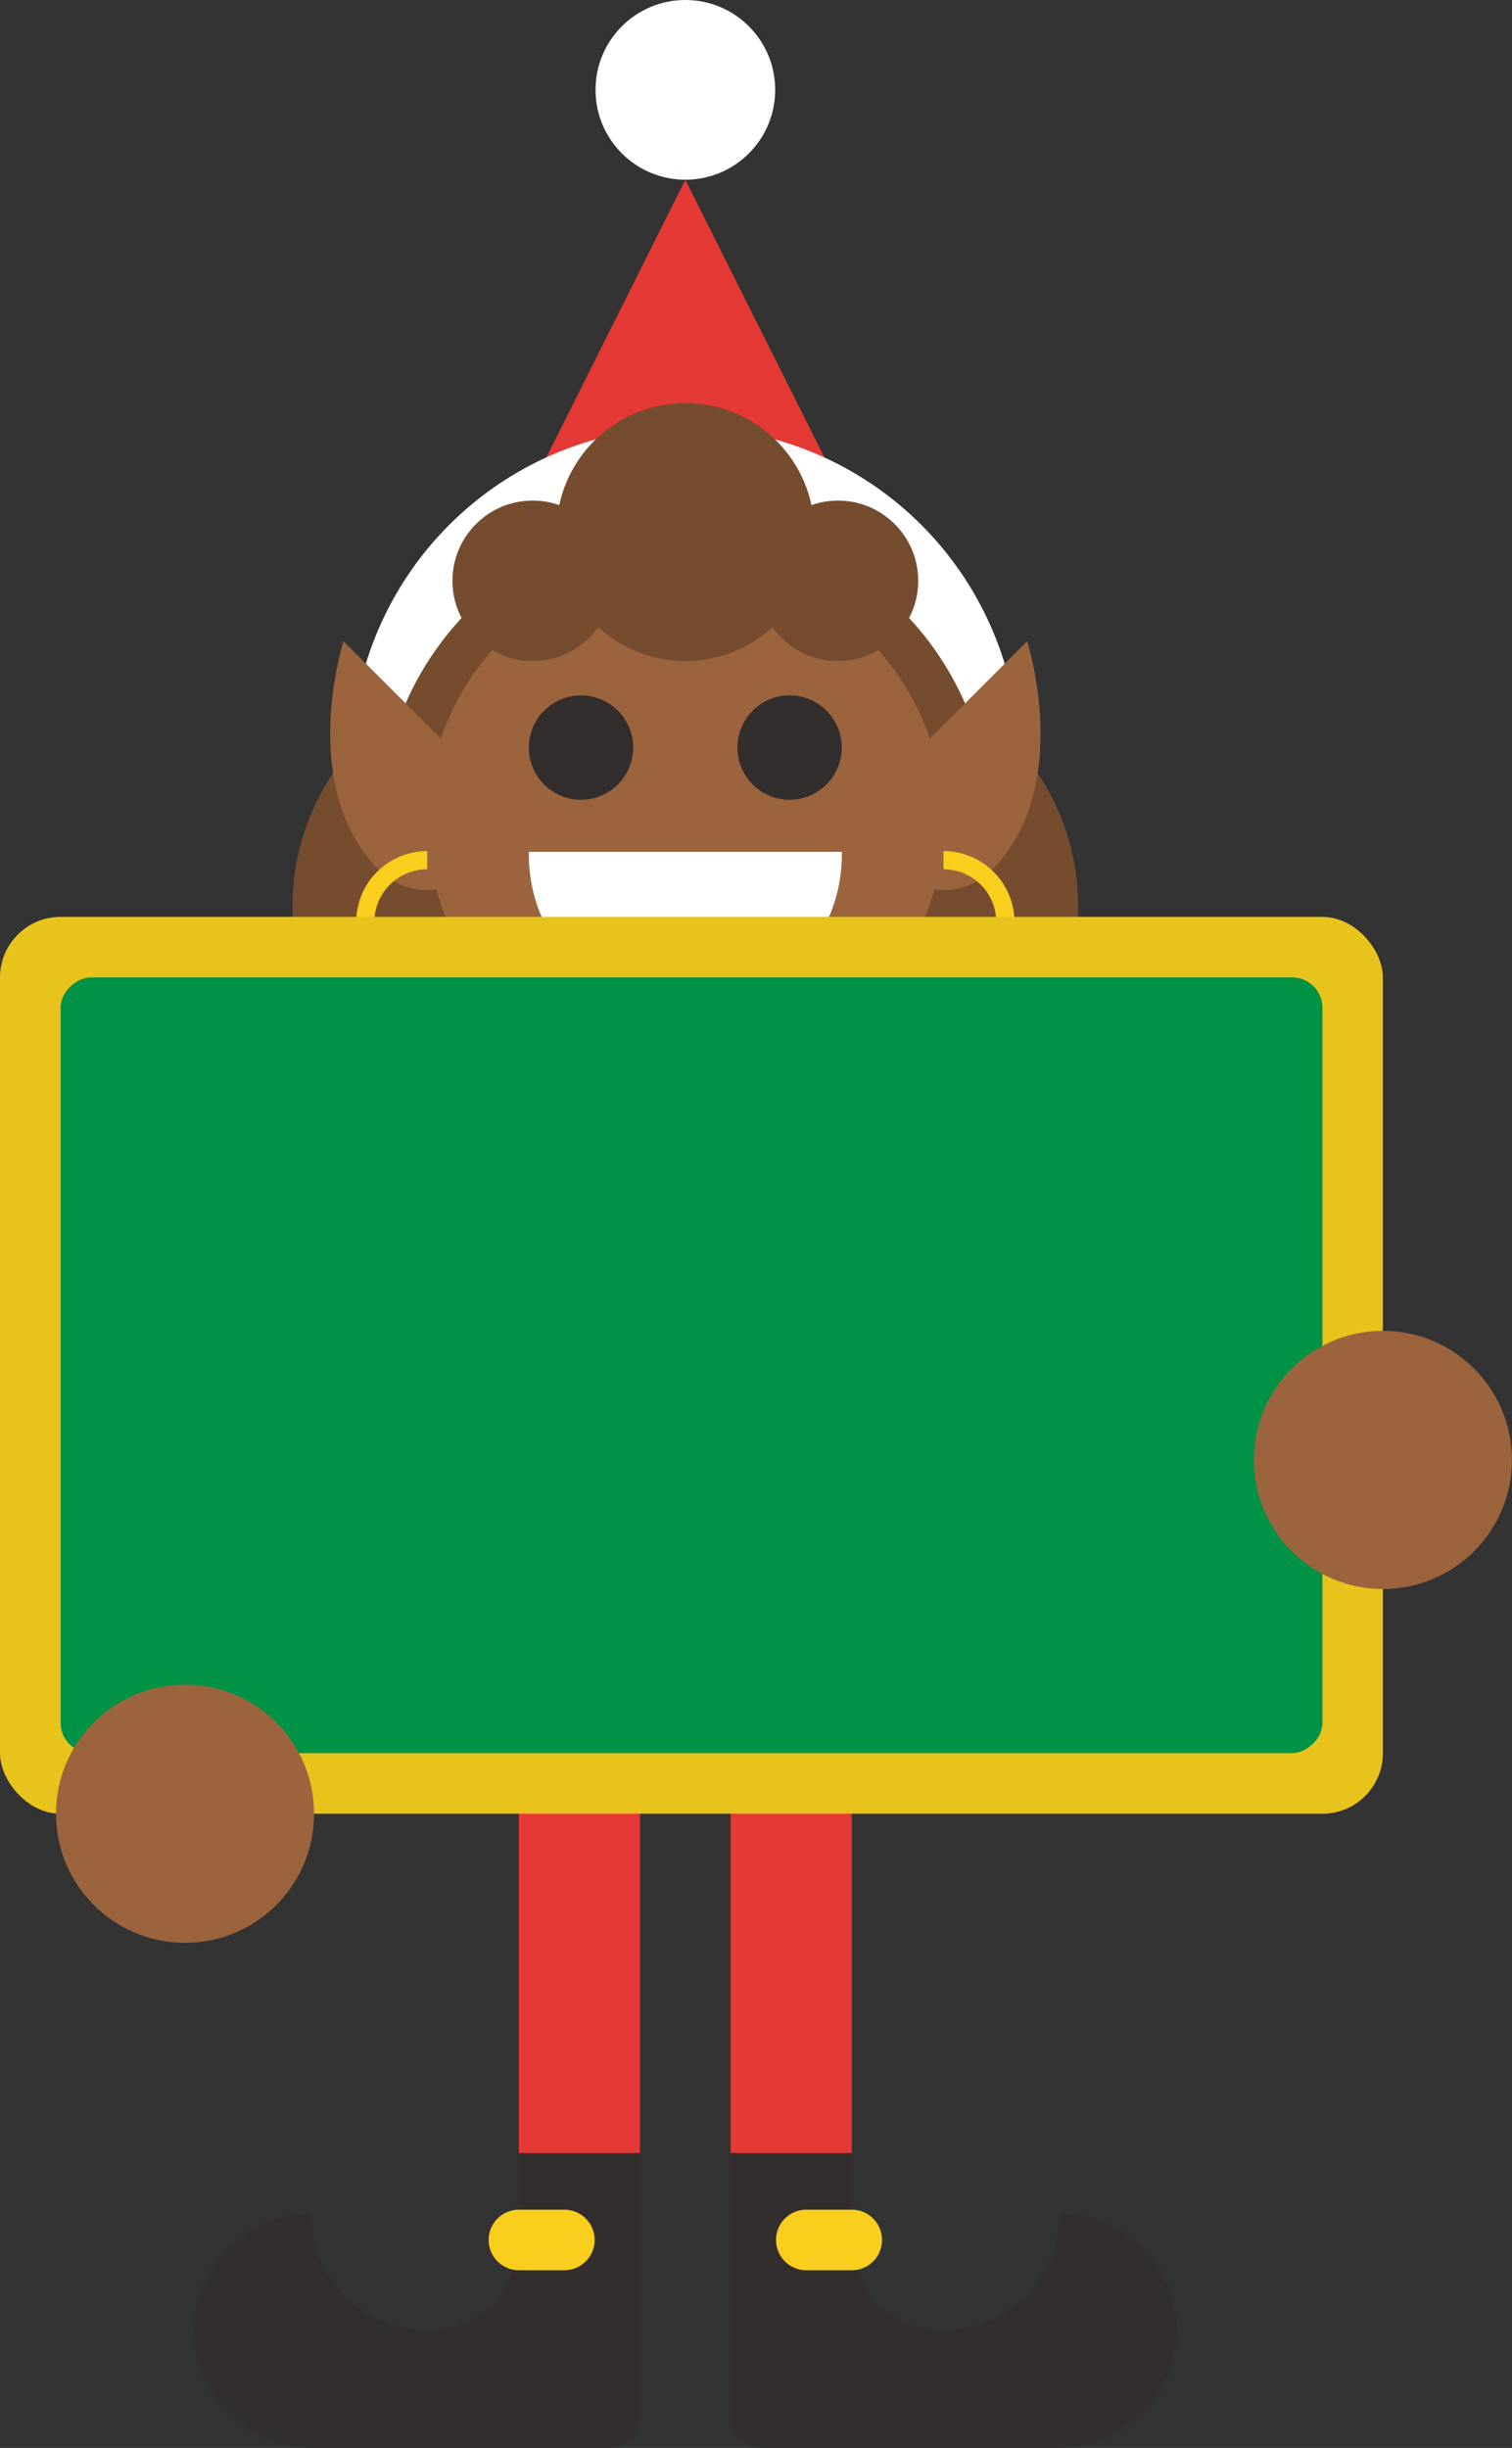 <svg xmlns="http://www.w3.org/2000/svg" viewBox="0 0 249.8 404.27"><rect x="0" y="0" width="249.8" height="404.27" fill="#333333" stroke="none"/><defs><style>.cls-1,.cls-8{fill:none;stroke-miterlimit:10;}.cls-1{stroke:#e53935;stroke-linecap:round;stroke-width:20px;}.cls-2{fill:#332e2e;}.cls-3{fill:#f9ce1d;}.cls-4{fill:#764c2e;}.cls-5{fill:#e53935;}.cls-6{fill:#fff;}.cls-7{fill:#9b643d;}.cls-8{stroke:#f9ce1d;stroke-width:3px;}.cls-9{fill:#e8c31c;}.cls-10{fill:#009245;}</style></defs><title>Asset 1</title><g id="Layer_2" data-name="Layer 2"><g id="Layer_1-2" data-name="Layer 1"><path class="cls-1" d="M130.72,276.88v78.69"/><path class="cls-2" d="M175.07,365.57a19.35,19.35,0,0,1-19.35,19.35h0a15,15,0,0,1-15-15V355.57h-20v43.7a5,5,0,0,0,5,5h48.89c10.49,0,19.43-8.16,19.8-18.65A19.34,19.34,0,0,0,175.07,365.57Z"/><path class="cls-3" d="M140.72,374.92h-7.51a5,5,0,1,1,0-10h7.51a5,5,0,0,1,0,10Z"/><path class="cls-1" d="M95.73,276.88v78.69"/><path class="cls-2" d="M51.38,365.57a19.35,19.35,0,0,0,19.35,19.35h0a15,15,0,0,0,15-15V355.57h20v43.7a5,5,0,0,1-5,5H51.84c-10.49,0-19.43-8.16-19.8-18.65A19.35,19.35,0,0,1,51.38,365.57Z"/><path class="cls-3" d="M85.73,374.92h7.51a5,5,0,1,0,0-10H85.73a5,5,0,0,0,0,10Z"/><circle class="cls-4" cx="139" cy="149.58" r="39.12"/><circle class="cls-4" cx="87.45" cy="149.58" r="39.12"/><polygon class="cls-5" points="95.73 276.88 130.72 276.88 113.23 188.33 95.73 276.88"/><path class="cls-5" d="M113.23,178.33A42.65,42.65,0,0,0,70.58,221v35.74a42.65,42.65,0,0,0,85.3,0V221A42.66,42.66,0,0,0,113.23,178.33Z"/><path class="cls-1" d="M113.23,188.33c40.51,0,81.2,32.94,81.2,69.86"/><path class="cls-6" d="M212.49,248.19H176.36a10,10,0,0,0,0,20h36.13a10,10,0,0,0,0-20Z"/><path class="cls-1" d="M113.23,188.33c-40.52,0-81.2,29.27-81.2,69.86"/><path class="cls-6" d="M50.09,248.19H14a10,10,0,1,0,0,20H50.09a10,10,0,0,0,0-20Z"/><rect class="cls-2" x="70.58" y="235.39" width="85.3" height="21.32"/><rect class="cls-3" x="102.56" y="235.39" width="21.32" height="21.32"/><circle class="cls-6" cx="113.23" cy="14.84" r="14.84"/><polygon class="cls-5" points="155.88 114.84 113.23 29.68 70.58 114.84 155.88 114.84"/><path class="cls-6" d="M153.94,125.45A12.5,12.5,0,0,1,142,116.67a30.17,30.17,0,0,0-57.57,0,12.5,12.5,0,0,1-23.86-7.46,55.17,55.17,0,0,1,105.29,0,12.53,12.53,0,0,1-11.93,16.24Z"/><path class="cls-4" d="M62.78,135.68a50.45,50.45,0,0,1,100.89,0Z"/><circle class="cls-7" cx="155.88" cy="135.68" r="11.29"/><path class="cls-7" d="M163.86,143.66c13.62-13.62,5.84-37.76,5.84-37.76l-21.8,21.8Z"/><circle class="cls-7" cx="70.58" cy="135.68" r="11.29"/><path class="cls-7" d="M62.6,143.66C49,130,56.75,105.9,56.75,105.9l21.81,21.8Z"/><path class="cls-8" d="M155.88,142.06a10.22,10.22,0,1,1-10.22,10.22"/><path class="cls-8" d="M70.58,142.06a10.22,10.22,0,1,0,10.21,10.22"/><circle class="cls-7" cx="113.23" cy="135.68" r="42.65"/><path class="cls-2" d="M104.61,123.45A8.62,8.62,0,1,1,96,114.84,8.62,8.62,0,0,1,104.61,123.45Z"/><path class="cls-2" d="M139.07,123.45a8.62,8.62,0,1,1-8.61-8.61A8.62,8.62,0,0,1,139.07,123.45Z"/><path class="cls-6" d="M139.07,140.68a25.85,25.85,0,1,1-51.69,0Z"/><circle class="cls-4" cx="113.23" cy="87.87" r="21.3"/><circle class="cls-4" cx="88" cy="95.92" r="13.25"/><circle class="cls-4" cx="138.45" cy="95.92" r="13.25"/><rect class="cls-9" y="151.42" width="228.47" height="148.11" rx="10" ry="10"/><rect class="cls-10" x="50.18" y="121.23" width="128.11" height="208.47" rx="5" ry="5" transform="translate(339.71 111.23) rotate(90)"/><circle class="cls-7" cx="228.47" cy="241.1" r="21.32"/><circle class="cls-7" cx="30.57" cy="299.53" r="21.32"/></g></g></svg>